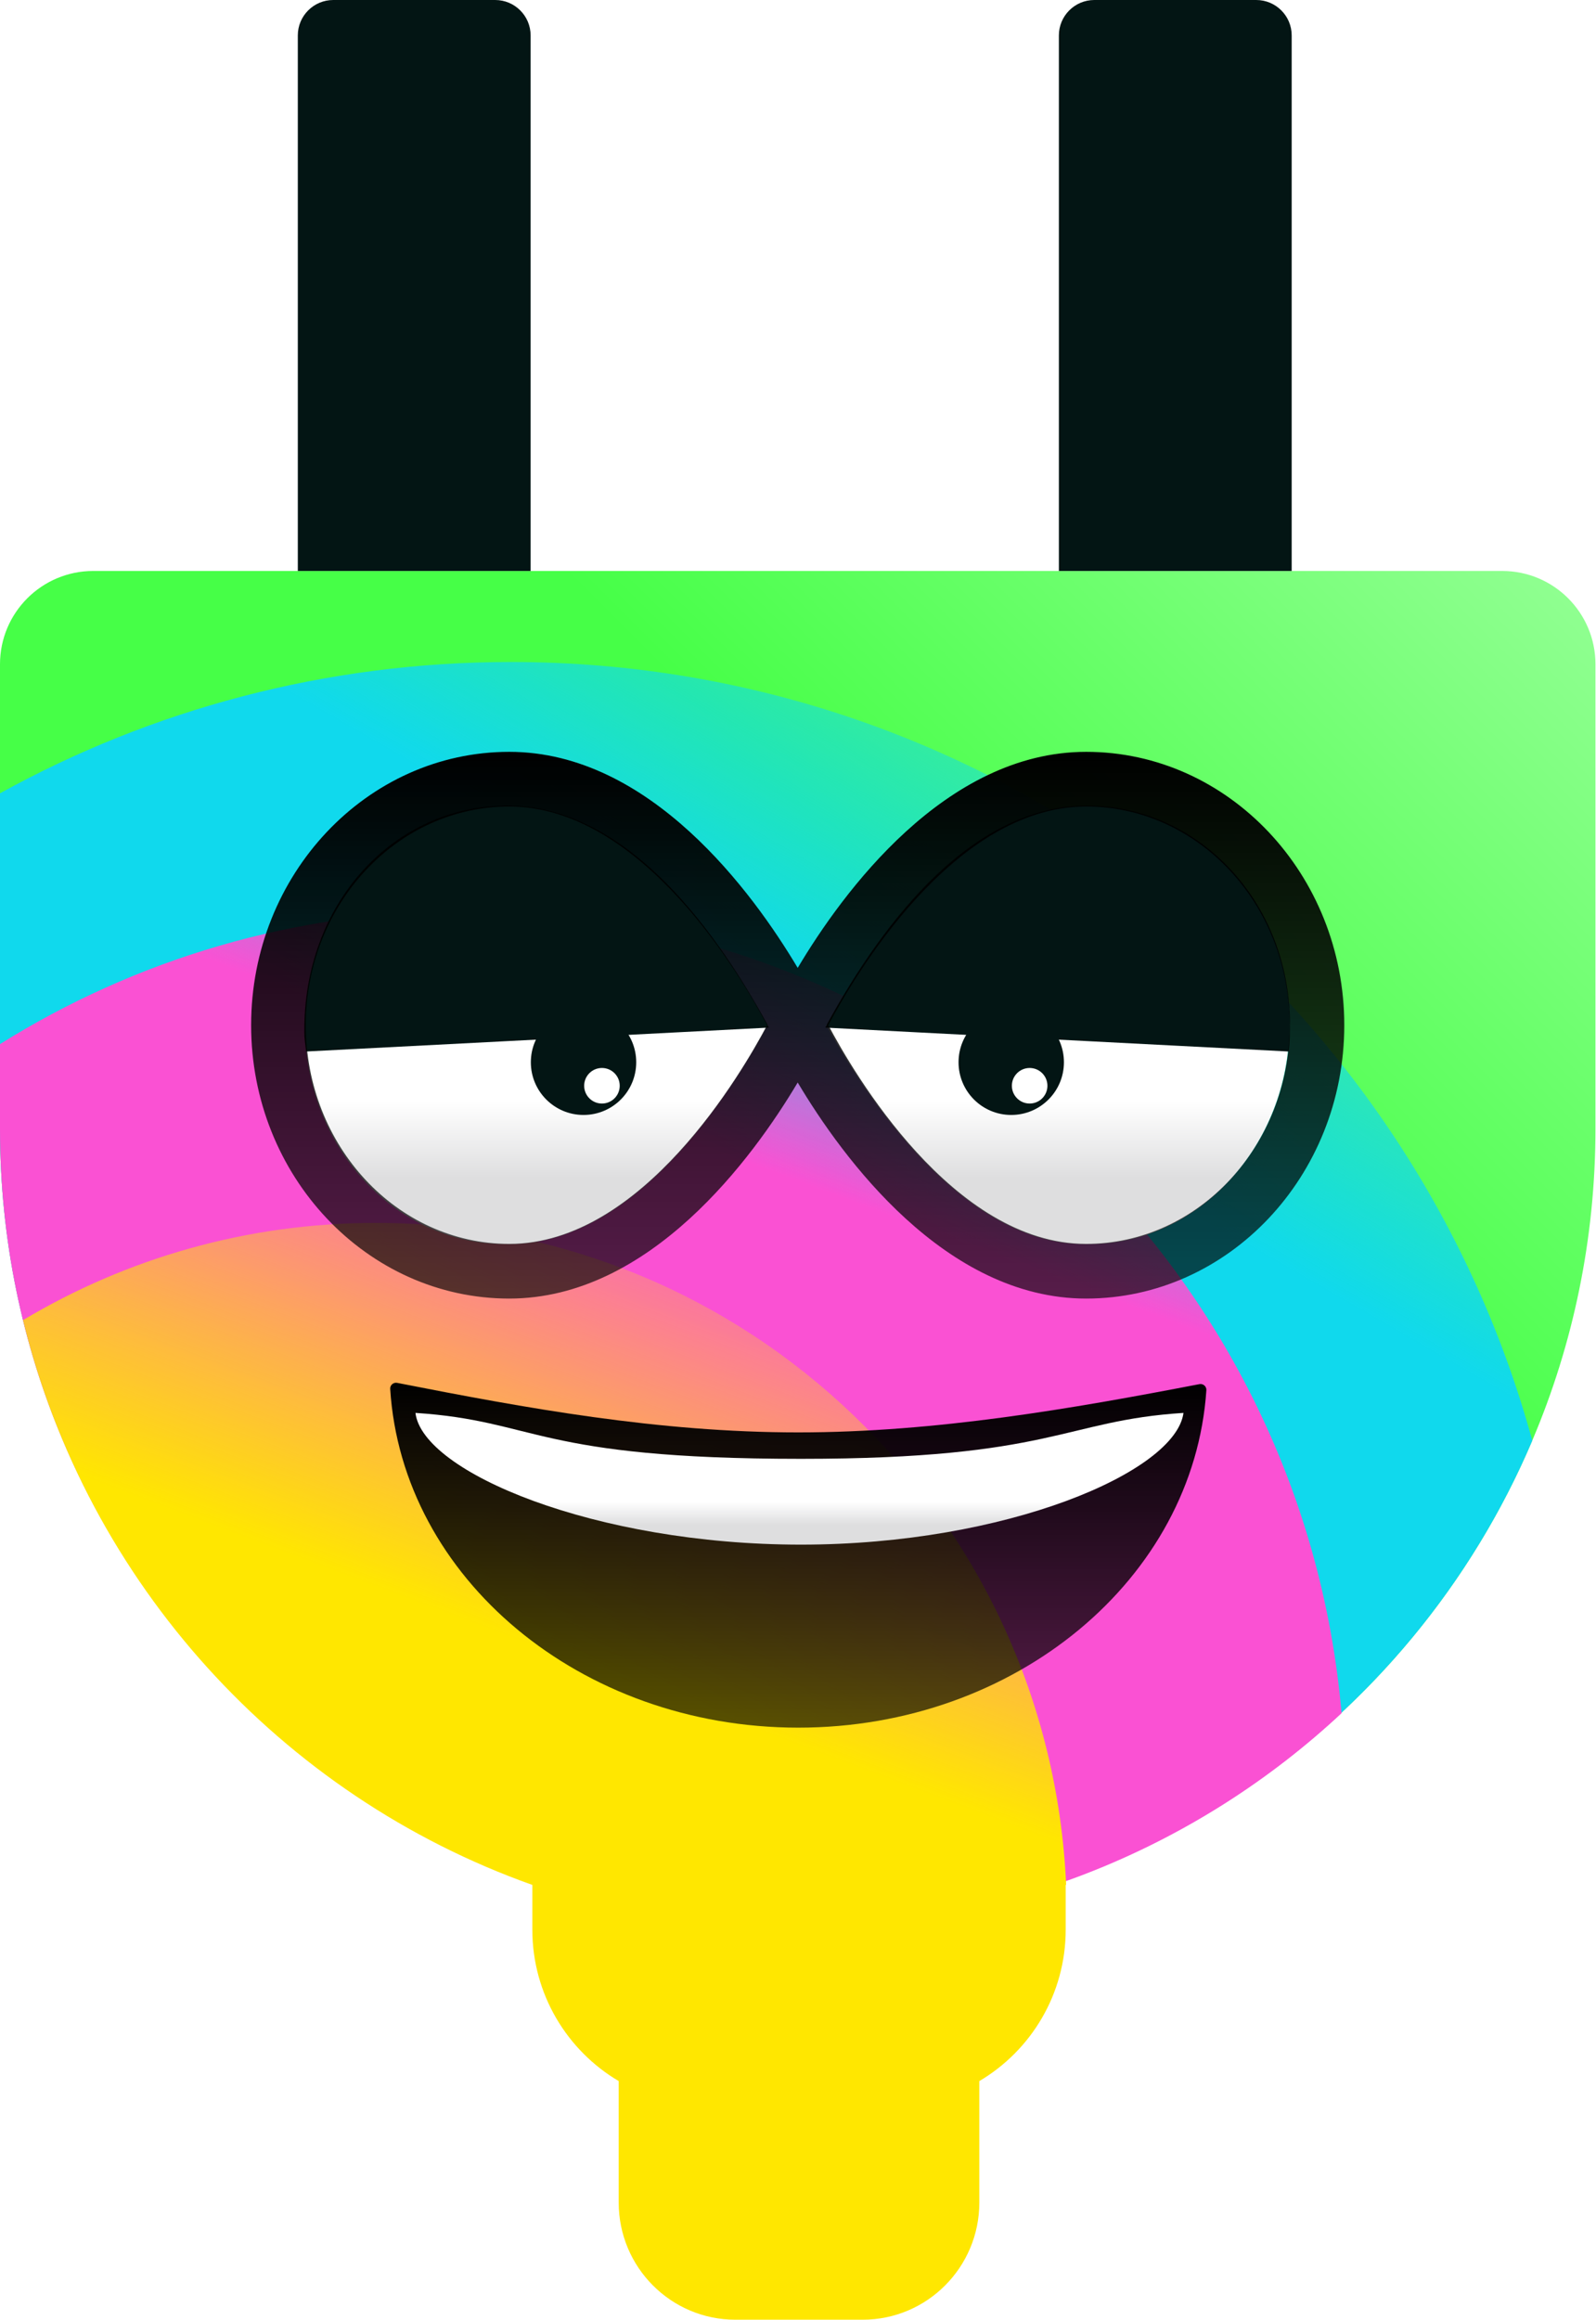 <svg fill="none" height="3925" viewBox="0 0 2701 3925" width="2701" xmlns="http://www.w3.org/2000/svg" xmlns:xlink="http://www.w3.org/1999/xlink"><filter id="a" color-interpolation-filters="sRGB" filterUnits="userSpaceOnUse" height="583.521" width="1381.27" x="660.345" y="2339.41"><feFlood flood-opacity="0" result="BackgroundImageFix"/><feBlend in="SourceGraphic" in2="BackgroundImageFix" mode="normal" result="shape"/><feColorMatrix in="SourceAlpha" result="hardAlpha" type="matrix" values="0 0 0 0 0 0 0 0 0 0 0 0 0 0 0 0 0 0 127 0"/><feOffset/><feGaussianBlur stdDeviation="17.5"/><feComposite in2="hardAlpha" k2="-1" k3="1" operator="arithmetic"/><feColorMatrix type="matrix" values="0 0 0 0 0 0 0 0 0 0 0 0 0 0 0 0 0 0 0.64 0"/><feBlend in2="shape" mode="normal" result="effect1_innerShadow"/></filter><filter id="b" color-interpolation-filters="sRGB" filterUnits="userSpaceOnUse" height="925" width="1850" x="425" y="1272"><feFlood flood-opacity="0" result="BackgroundImageFix"/><feBlend in="SourceGraphic" in2="BackgroundImageFix" mode="normal" result="shape"/><feColorMatrix in="SourceAlpha" result="hardAlpha" type="matrix" values="0 0 0 0 0 0 0 0 0 0 0 0 0 0 0 0 0 0 127 0"/><feOffset/><feGaussianBlur stdDeviation="17.5"/><feComposite in2="hardAlpha" k2="-1" k3="1" operator="arithmetic"/><feColorMatrix type="matrix" values="0 0 0 0 0 0 0 0 0 0 0 0 0 0 0 0 0 0 0.64 0"/><feBlend in2="shape" mode="normal" result="effect1_innerShadow"/></filter><linearGradient id="c" gradientUnits="userSpaceOnUse" x1="1801.69" x2="2773.04" y1="1816.06" y2="843.718"><stop offset="0" stop-color="#46ff47"/><stop offset="1" stop-color="#9cff9d"/></linearGradient><linearGradient id="d" gradientUnits="userSpaceOnUse" x1="1566.99" x2="1896.78" y1="1795.81" y2="1223.9"><stop offset="0" stop-color="#10d9ed"/><stop offset="1" stop-color="#10d9ed" stop-opacity=".3"/></linearGradient><linearGradient id="e" gradientUnits="userSpaceOnUse" x1="1460.48" x2="1649.76" y1="2039.52" y2="1535.91"><stop offset="0" stop-color="#fa51d3"/><stop offset=".959" stop-color="#fa51d3" stop-opacity="0"/></linearGradient><linearGradient id="f" gradientUnits="userSpaceOnUse" x1="1002.5" x2="1306.54" y1="2823" y2="2013.26"><stop offset="0" stop-color="#ffe700"/><stop offset="1" stop-color="#ffe700" stop-opacity="0"/></linearGradient><linearGradient id="g"><stop offset="0"/><stop offset="1" stop-opacity=".65"/></linearGradient><linearGradient id="h" gradientUnits="userSpaceOnUse" x1="1351.01" x2="1351.01" xlink:href="#g" y1="2337.16" y2="2922.93"/><linearGradient id="i"><stop offset=".75" stop-color="#fff"/><stop offset="1" stop-color="#dededf"/></linearGradient><linearGradient id="j" gradientUnits="userSpaceOnUse" x1="1540.35" x2="1540.35" xlink:href="#i" y1="2421.97" y2="2579.76"/><linearGradient id="k" gradientUnits="userSpaceOnUse" x1="1020.38" x2="1020.37" xlink:href="#i" y1="1469.78" y2="1993.67"/><linearGradient id="l" gradientUnits="userSpaceOnUse" x1="1677.62" x2="1677.63" xlink:href="#i" y1="1469.78" y2="1993.67"/><linearGradient id="m" gradientUnits="userSpaceOnUse" x1="1350" x2="1350" xlink:href="#g" y1="1272" y2="2197"/><path d="m0 1123.78c0-87.14 70.642-157.78 157.783-157.78h2384.497c87.15 0 157.79 70.64 157.79 157.78v785.96c0 745.6-604.43 1350.04-1350.04 1350.04-745.599 0-1350.03-604.44-1350.03-1350.04z" fill="url(#c)"/><g clip-rule="evenodd" fill-rule="evenodd"><path d="m2593.17 2437.3c-205.4 483.53-684.67 822.64-1243.14 822.64-745.599 0-1350.03-604.43-1350.03-1350.04v-567.74c256.416-141.58 551.223-222.16 864.85-222.16 825.32 0 1520.32 557.99 1728.32 1317.3z" fill="url(#d)"/><path d="m2270.38 2898.52c-241.14 224.78-564.68 362.32-920.35 362.32-745.599 0-1350.03-604.43-1350.03-1350.04v-144.32c228.495-142.89 498.568-225.48 787.931-225.48 777.859 0 1416.319 596.82 1482.449 1357.52z" fill="url(#e)"/><path d="m1804.3 3188.71c-28.08-623.15-540.3-1119.71-1168.078-1119.71-218.19 0-422.423 59.98-597.222 164.42 108.688 445.31 436.344 804.34 861.894 955.56v75.46c0 109.25 58.696 204.74 146.166 256.44v205.49c0 109.49 88.43 198.24 197.51 198.24h215.29c109.09 0 197.52-88.75 197.52-198.24v-205.49c87.47-51.7 146.16-147.19 146.16-256.44v-75.46c.26-.09.51-.18.76-.27z" fill="url(#f)"/></g><path d="m504 60c0-33.137 26.863-60 60-60h274c33.137 0 60 26.863 60 60v906h-394z" fill="#031514"/><path d="m1792 60c0-33.137 26.86-60 60-60h274c33.14 0 60 26.863 60 60v906h-394z" fill="#031514"/><g filter="url(#a)"><path d="m672.133 2339.6c-6.337-1.24-12.173 3.79-11.768 10.24 20.063 319.47 321.622 573.09 690.685 573.09 368.22 0 669.24-252.45 690.55-570.88.43-6.45-5.39-11.51-11.73-10.29-214.78 41.36-445.87 81.66-678.82 81.66-237.03 0-461.18-41.08-678.917-83.82z" fill="url(#h)"/></g><path d="m703.109 2390.42c11.882 100.37 304.311 222.87 652.381 222.87 347.28 0 634.29-122.81 647.36-222.87-203.17 13.01-219.91 77.72-647.36 77.72-449.235 0-446.084-64.28-652.381-77.72z" fill="url(#j)"/><path d="m1299 1734.95c-101.57 186.46-260.34 374.89-443.766 369.96-187.354 0-339.234-165.64-339.234-369.96s151.88-369.95 339.234-369.95c187.356 0 325.426 163.77 443.766 369.95z" fill="url(#k)"/><path d="m1399 1735.49c101.57 182.75 260.34 374.26 443.77 369.42 187.35 0 339.23-169.16 339.23-369.42s-150.89-370.49-338.25-370.49c-187.35 0-326.41 168.4-444.75 370.49z" fill="url(#l)"/><circle cx="987.542" cy="1797.18" fill="#031514" r="89.174"/><circle cx="1018.7" cy="1836.94" fill="#fff" r="30.083"/><circle cx="1711.37" cy="1797.18" fill="#031514" r="89.174"/><circle cx="1742.53" cy="1836.94" fill="#fff" r="30.083"/><path d="m1300.87 1738.58-782.898 40.42c-1.689-14.79-2.951-21.69-2.953-32.53-1.972-217.86 150.864-383.47 343.136-383.47 192.275 0 342.135 190.26 440.745 370.65-.83 1.52 2.81 3.41 1.97 4.93z" fill="#031514"/><path d="m1397.13 1738.58 783.7 40.42c1.69-14.79 1.95-21.69 1.95-32.53 6.93-213.92-150.83-383.47-343.05-383.47s-342.05 190.26-440.63 370.65c.83 1.52-2.81 3.41-1.97 4.93z" fill="#031514"/><g filter="url(#b)"><path d="m1838.17 1272c-238.68 0-412.41 238.33-488.17 365.52-75.76-127.19-249.49-365.52-488.169-365.52-240.904 0-436.831 207.49-436.831 462.5s195.927 462.5 436.831 462.5c238.649 0 412.409-238.33 488.169-365.55 75.76 127.22 249.49 365.55 488.17 365.55 240.9 0 436.83-207.49 436.83-462.5s-195.93-462.5-436.83-462.5zm-976.339 832.5c-189.856 0-344.331-165.98-344.331-370s154.475-370 344.331-370c225.559 0 394.479 290.83 436.309 370-41.83 79.17-210.72 370-436.309 370zm976.339 0c-225.56 0-394.48-290.83-436.31-370 41.83-79.17 210.75-370 436.31-370 189.86 0 344.33 165.98 344.33 370s-154.47 370-344.33 370z" fill="url(#m)"/></g></svg>